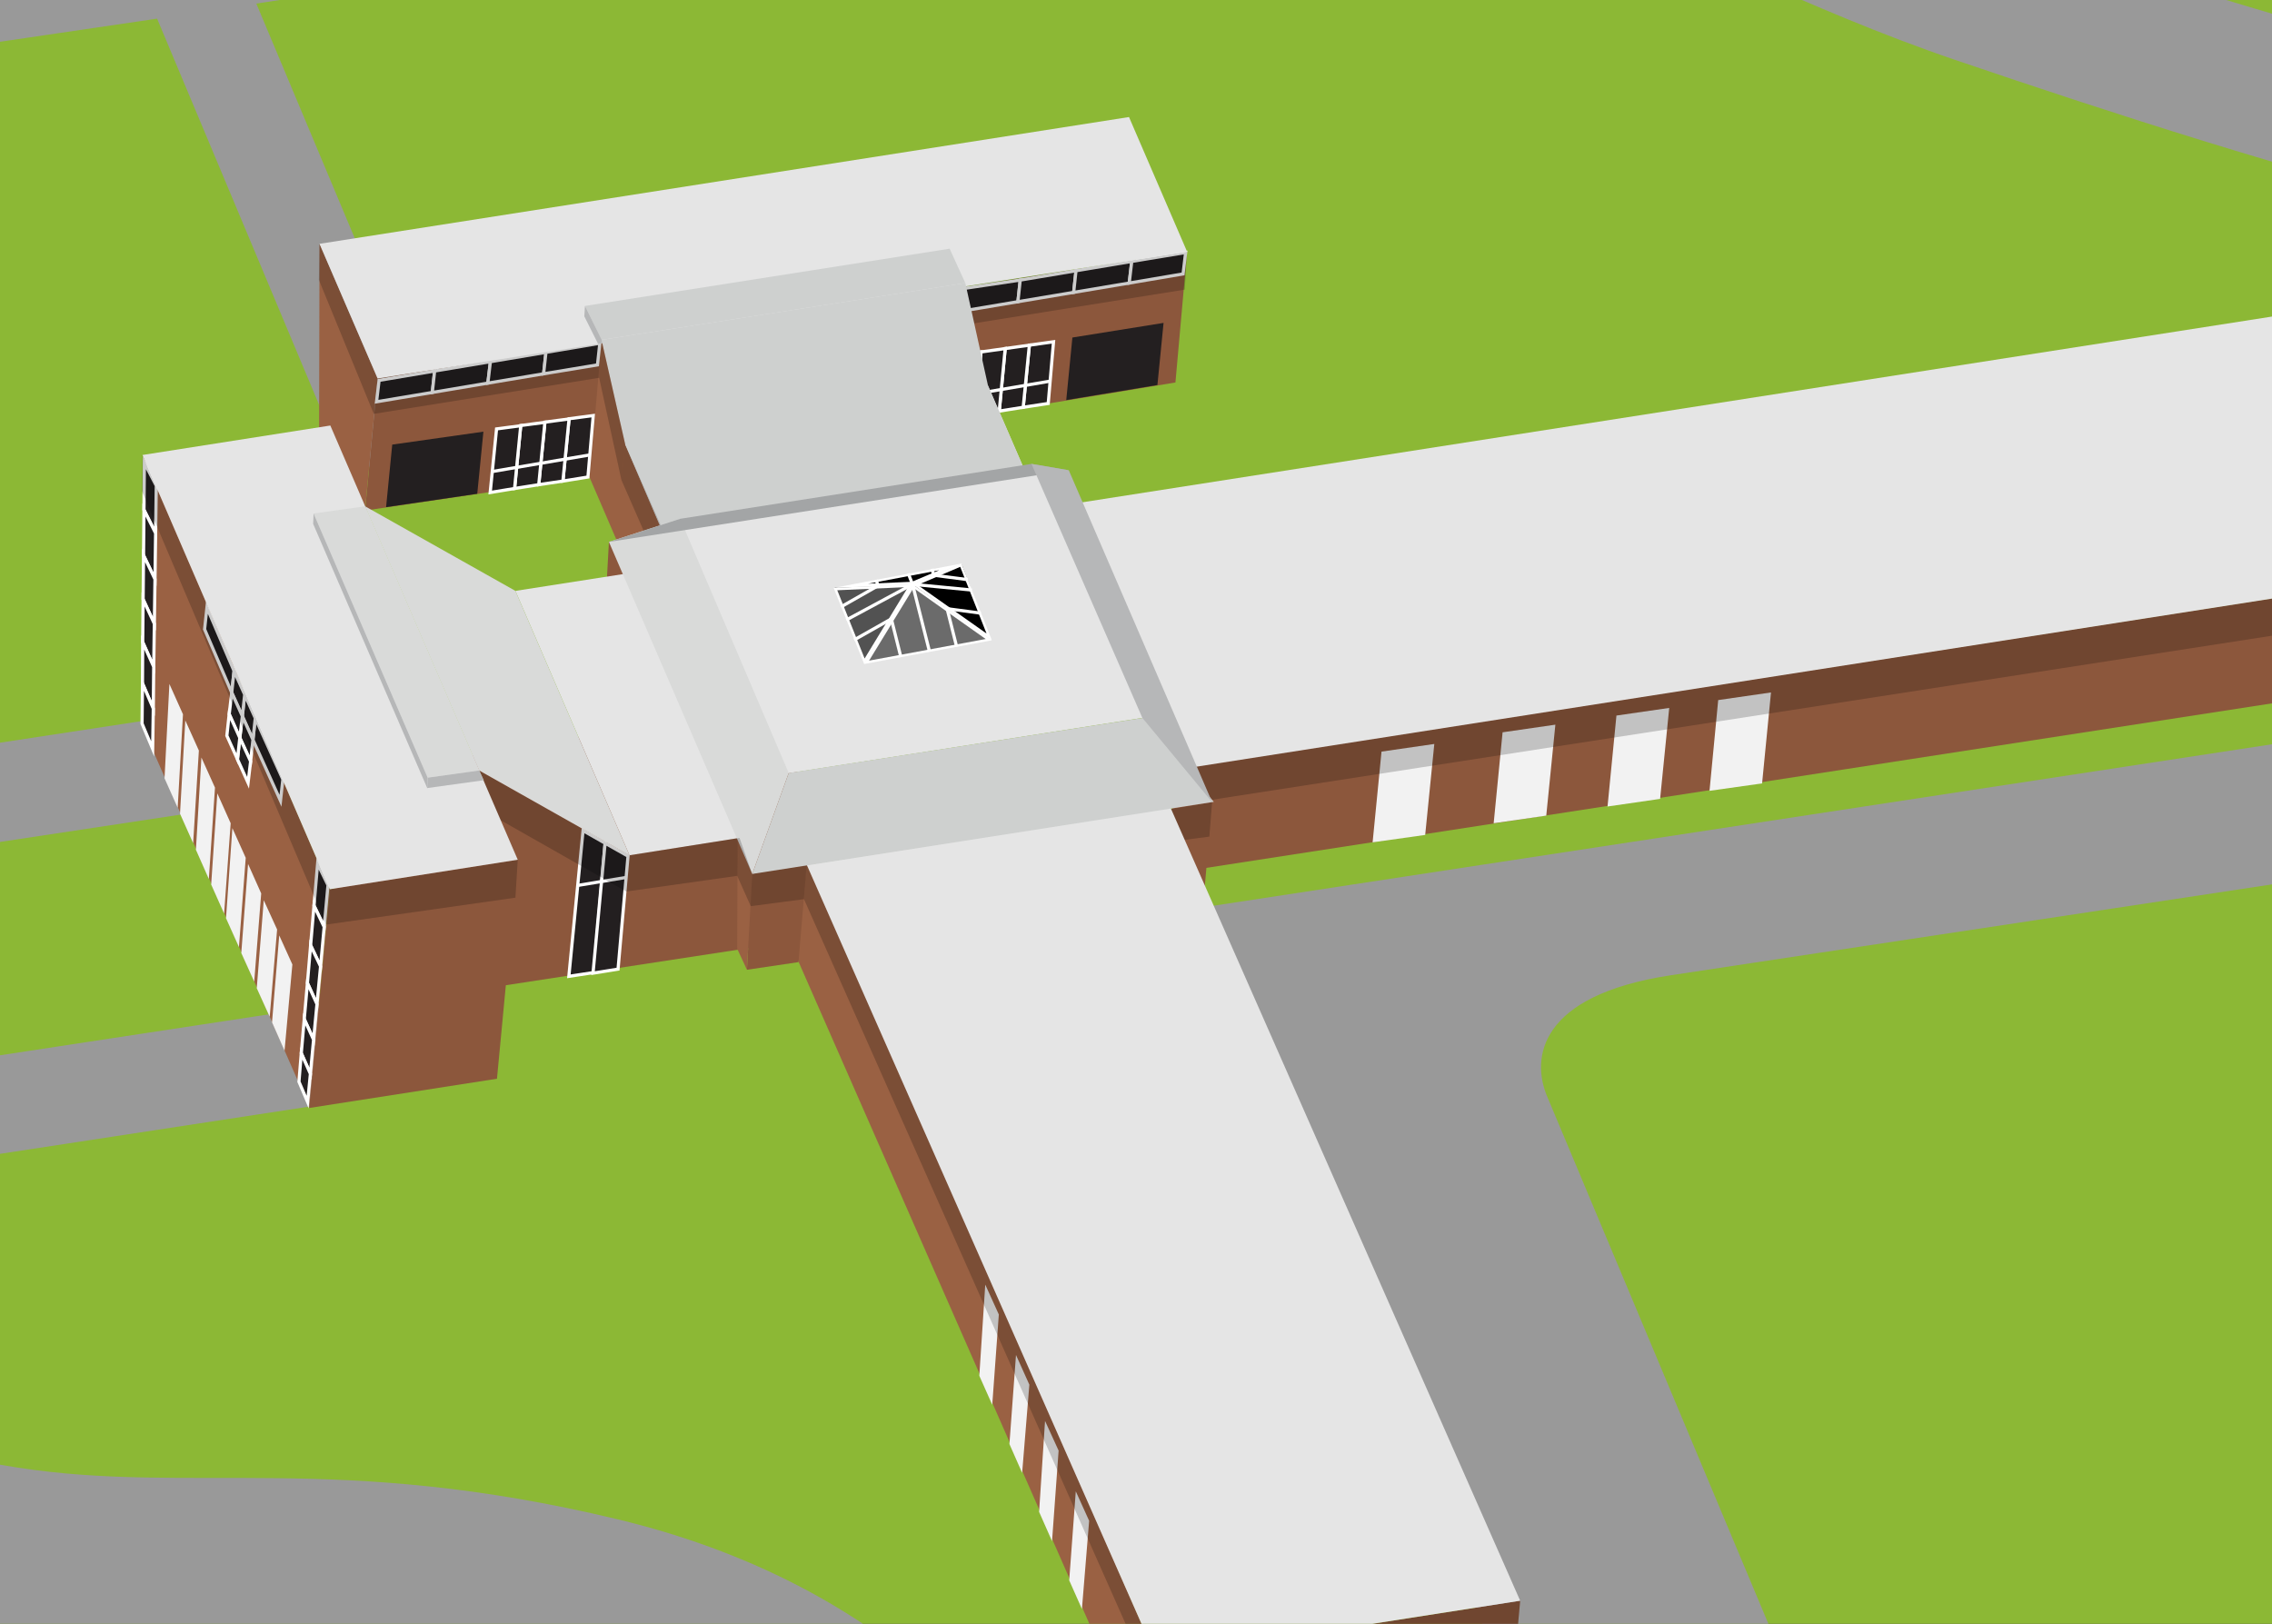 <?xml version="1.0" encoding="UTF-8"?>
<svg id="map" xmlns="http://www.w3.org/2000/svg" viewBox="0 0 107.16 76.59">
  <rect x="0" y="0" width="107.16" height="76.59" fill="#333333" stroke="none"/>
  <defs>
    <style>
      .cls-1, .cls-2 {
        stroke: #fff;
        stroke-miterlimit: 10;
        stroke-width: .15px;
      }

      .cls-1, .cls-3 {
        fill: #231f20;
      }

      .cls-4 {
        opacity: .2;
      }

      .cls-4, .cls-5, .cls-6, .cls-7, .cls-8, .cls-9, .cls-10, .cls-11, .cls-12, .cls-13, .cls-14, .cls-15, .cls-16, .cls-17, .cls-18, .cls-3, .cls-19, .cls-20 {
        stroke-width: 0px;
      }

      .cls-4, .cls-10 {
        fill: #000;
      }

      .cls-5 {
        fill: #525252;
      }

      .cls-6 {
        fill: #6b6b6b;
      }

      .cls-7 {
        fill: #8cb835;
      }

      .cls-8 {
        fill: #d9dad9;
      }

      .cls-2 {
        fill: none;
      }

      .cls-9 {
        fill: #999;
      }

      .cls-11 {
        fill: #b6b7b8;
      }

      .cls-12 {
        fill: #f2f2f2;
      }

      .cls-13 {
        fill: #9a6143;
      }

      .cls-14 {
        fill: #eceff0;
      }

      .cls-15 {
        fill: #a3a5a6;
      }

      .cls-16 {
        fill: #3f7fb7;
      }

      .cls-17 {
        fill: #fff;
      }

      .cls-18 {
        fill: #ced0cf;
      }

      .cls-19 {
        fill: #e5e5e5;
      }

      .cls-20 {
        fill: #8c573c;
      }
    </style>
  </defs>
  <path class="cls-16" d="M7.41-58.97c-29.17,1.36-297.8,23.06-344.95,49.52-54.34,30.49-44.77,99.72-38.67,153.31C-370.57,193.29,7.41-58.97,7.41-58.97Z"/>
  <path class="cls-7" d="M798.92,451.86c28.49-59.5-54.18-238.94-89.6-311.4-35.42-72.46-99.31-161.2-174.79-189.26-90.3-33.58-194.59-32.77-237.48-30.9-42.89,1.87-93.1,4.07-93.1,4.07L-29.86-56.55l-24.03,1.96s-56.16,2.4-75.69,30.97c-6.71,9.81-16.38,20.43-28.27,29.83-13.78,10.88-39.39,18.35-39.39,18.35l-29.13-9.37s-11.94-4.07-10.96-.9,18.31,12.58,18.44,15.56c.13,2.98-12.37,14.29-34.96,12.03-9.15-.92-21.33-3.28-33.48-4.18-23.56-1.75-47.15,5.09-59.36,13.57-10.35,7.18-32.9,9.16-32.9,9.16-6.44,38.33,5.76,106.07,11.91,142.45,5.14,30.4,21.38,65.17,46.03,86.84,28.13,24.72,57.57,26.63,91.86,23.23,7.15-.71,23.43-2.2,43.21-.85,13.92.95,48.06,18.99,102.01,9.5,59.09-10.4,97.23-53.48,116.74-56.98,113.83-20.43,169.77-26.66,210.8-11.19,35.96,13.56,71.64,69.79,94.2,112.05,14.69,27.52,19.82,34.68,41.29,57.21,40.42,42.4,156.79,80.32,230.79,87.01,74,6.69,162.07-.18,189.67-57.81Z"/>
  <path class="cls-9" d="M-80.12,346.25c5.6-11.89,6.52-30.33,2.48-49.33-2.11-9.88-.14-16.91,1.63-20.1,7.19-1.63,11.59-6.06,10.58-10.63,2.44-2.48,13.32-11.48,46.58-16.5l265.8-40.14c6.05,4.33,29.04,21.17,44.85,37.69,19.37,20.24,38.15,41.14,55.06,74.15l9-1.66c-17.2-33.56-36.25-54.77-55.9-75.3-14.43-15.08-34.13-30.01-42.89-36.41l99.41-15.01c5.75,3.16,24.7,13.99,30.86,22.56l.58.81c7.37,10.26,17.46,24.32,43.68,34.48,12.09,4.68,24.87,9.9,36.5,17.67,12.27,8.19,22.19,18.61,30.35,31.85,12.37,20.09,25.52,47.31,36.08,69.18,4.86,10.07,9.06,18.76,12.38,25.1,10.49,20.02,16.93,31.68,27.5,38.62,2.61,1.71,5.08,3.01,7.26,4.16,6.37,3.35,11.41,6,16.08,17.14l23.49,56.02,5.06.33-24.09-57.03c-5.02-11.97-10.81-15.02-17.51-18.54-2.19-1.15-4.46-2.34-6.9-3.95-9.91-6.51-16.22-17.94-26.51-37.59-3.31-6.32-7.5-14.99-12.35-25.04-10.58-21.91-23.75-49.19-36.18-69.37-18.17-29.5-41.85-40.5-68.66-50.89-25.05-9.7-34.42-22.76-41.96-33.25l-.59-.82c-5.92-8.24-22.17-17.99-29.76-22.27l29.6-4.47c2.38-.28,4.74-.58,7.03-.93,21.71-3.28,21.85-10.44,20.53-13.59-.19-.44-.56-1.36-1.08-2.62l10.58-1.35,4.96,12.21,7.69-.85-5.02-12.33,55.17-7.91-4.29-10.22-4.23,1.78,2.01,4.78-50.49,7.2-2.54-5.68-7.18,2.04,2.09,4.61-10.53,1.34c-3.88-9.49-10.49-25.68-13.44-32.72-4.06-9.67-22.65-10.64-28.9-9.7-6.25.94-24.67,3.73-34.21,5.17-4.56.69-7.68-1.29-9.86-3.94l-17.77-42.36c-1.83-10.9.05-28.92,18.8-33.07l8.13-1.23c21.55-3.25,53.86-.4,78.58,6.95,3.66,1.09,9.72,2.86,17.39,5.09,43.04,12.56,143.82,41.96,167.23,52.57,23.33,10.57,48.92,33.04,60.36,44.66,5.15,5.23,11.52,12.58,15.05,23.05,3.87,11.49,3.66,24.41-.66,39.51l9.28.95c9.93-34.75-3.1-53.73-15.57-66.39-3.25-3.3-32.62-32.62-62.79-46.29-24.15-10.94-121.84-39.45-168.79-53.14-7.65-2.23-13.7-4-17.33-5.08-26.97-8.02-61.15-10.98-85.05-7.37l-38.86,5.87-15.49-36.93c-4.51-10.75-21.41-20.64-39.32-23.01-18.29-2.42-34.79-.83-47.7,2.79l-7.15,1.71c-4.76,1.33-13.58,3.75-22.82,6.03l-2.99-7.12c6.41-2.14,9.91-6.68,8.03-11.15l-.39-.92,9.85-1.49-1.46-3.49-9.85,1.49-2.26-5.33,9.85-1.49-1.46-3.49-10.29,1.55c-.96-.83-2.72-2.02-4.83-2.92l-3.2-7.63-5.81.88,2.11,5.03c-2.2-.22-4.51-.18-6.81.16l-.56.08c-7.61,1.15-12.67,5.3-12.57,9.81l-10.18,1.54,1.46,3.49,9.74-1.47,1.99,4.74-9.96,1.5,1.46,3.49,9.96-1.5.39.92c1.78,4.25,7.9,7.18,14.81,7.51l3.39,8.08c-8.25,1.85-15.8,3.25-19.94,3.28-13.81.11-24.45-2.62-38.47-7.39-3.02-1.03-5.78-2.24-8.71-3.52-9.38-4.11-20-8.76-38.76-5.93L-30.17.12c-7.79,1.18-14.51,4.52-18.42,9.18-3.18,3.79-4.42,8.21-3.67,12.98l-2.37.36c-3.12.47-5.02,2.38-4.24,4.25l19.56,46.61c.78,1.87,3.97,3.01,7.09,2.54l1.78-.27,1.46,3.48-36.09,5.45c-1.61-1.43-4.26-2.16-6.97-1.75-2.3.35-4.12,1.44-5,3-.11.19-.2.39-.27.59l-52.16,7.88-9.22-21.97-55.55,8.39,25.96,61.87-41.3,6.24c-3.89.59-12.97-.99-18.54-2.36-.07-.74-.26-1.48-.57-2.23-2.69-6.41-13.56-10.31-24.24-8.69-10.68,1.61-17.18,8.14-14.49,14.54,2.69,6.41,13.56,10.31,24.24,8.69,6.12-.92,10.86-3.46,13.29-6.66,3.8.87,10.63,2.24,16.75,2.45.12,2.96.62,7.58,2.4,11.83.61,1.44,1.44,3.09,2.33,4.84,2.97,5.84,7.03,13.85,4.16,18.7-.33.56-.69,1.16-1.07,1.78-2.84,4.71-6.56,10.87-8.18,17.93-3.61.11-10.13.72-19.77,3.18-5.57,1.42-13.81,3.16-22.52,5.01-15.07,3.19-32.15,6.81-42.13,10.13-3.92,1.3-7.58,2.55-11.13,3.77-10.4,3.56-19.39,6.64-27.58,8.34-10.89,2.26-18.03,3.18-18.21,3.2l2.2,4.58c.18-.02,5.89-.99,16.94-3.29,8.47-1.76,17.58-4.88,28.13-8.49,3.54-1.21,7.19-2.46,11.09-3.76,9.74-3.23,26.68-6.82,41.63-9.99,8.76-1.86,17.04-3.61,22.71-5.05,8.55-2.18,14.48-2.83,17.92-3-.25,3.27.02,6.69,1.09,10.22,3.29,10.84,10.51,26.31,13.98,33.74.89,1.9,1.59,3.4,1.86,4.04.63,1.49,2.09,4.99,6.91,7.45,5.45,2.78,13.31,3.42,23.38,1.9l65-9.82,3.39,8.09c1.59,3.8,6.64,6.54,12.63,7.32-1.56,3.92-3.06,10.68-1,20.31,3.89,18.28,3.07,35.87-2.2,47.07l9.06,1.54ZM146.57-15.37l-4.36-10.4c-.97-2.32,1.38-4.67,5.24-5.26l.56-.08c3.86-.58,7.79.83,8.76,3.14l4.36,10.4c.97,2.32-1.38,4.67-5.24,5.26l-.56.08c-3.86.58-7.79-.83-8.76-3.14ZM188.25,129.26l-22.32,25.63-11.92,1.8-40.07-16.21,74.3-11.22ZM105.52,141.76l10.69,25.49,4.23-1.78-8.8-20.97,41.81,16.91,14.83-2.24,23.94-27.5,9.5,22.65,4.23-1.78-10.25-24.42,22.95-3.47,24.05,57.32-58.93,8.9-6.62-15.78-16.79,2.54,6.62,15.78-57.52,8.69-24.05-57.32,20.1-3.04ZM253.49,198.41c-.82-1.97-4.39-10.47-6.14-14.64l.93-.39-24.93-59.42,89.69-13.55,32.88,78.37-85.77,12.95c-2.79-.73-6.05-1.87-6.66-3.32ZM135.12,130.97l-20.46-48.76,175.43-26.49,20.46,48.76-175.43,26.49ZM85.19,80.84c-1.66-3.96-11.54-27.51-12.22-29.13-.75-1.78-.42-4.76,5.83-5.71,6.25-.94,30.1-4.55,30.1-4.55l2.9,6.91,9.7-1.47s.24-1.09,1.64-1.93c1.4-.84,4.28-.65,4.28-.65l2.98,7.1s1.56.39,2.39,2.37c.83,1.97,2.53,6.02,2.53,6.02l-1.64.25,1.12,2.66,1.97-.3,1.78,4.24-22.37,3.38,2.41,5.75-33.39,5.04ZM-35.54,11.46c2.58-3.07,6.62-5.22,11.54-5.96L7.41.88l9.04,21.55,4.23-1.78L12.09.17l40.16-6.19c14.12-2.13,21.24.99,30.26,4.94,3.03,1.33,6.17,2.7,9.69,3.9,15.33,5.21,32.25,10.42,47.55,10.89,8.84.28,21.6-.73,34.32-3.02l-.03.07c1.37.53,2.75,1.05,4.12,1.58,2.61,1,5.21,2,7.82,3,2.52.97,5,2.01,7.48,3.06,1.35.57,2.53,1.52,3.75,2.34l3.68,2.48c1.01.68,2.01,1.36,3.02,2.03l4.5-2.67-11.38-7.49,26.99-4.01.67-3.07-30,4.47c-1.32.2-2.78.15-4.02-.34-2.74-1.08-5.48-2.1-8.25-3.1-.03-.01-.07-.02-.1-.04,5.74-1.3,11.29-2.88,16.26-4.72l8.92-2.5c1.37-.38,2.68-.81,3.94-1.24,2.61-.64,5.46-1.27,7.49-1.53,1.31-.17,2.5-.28,3.59-.34l-.04.38c14.1,1.36,25.33,5.31,28.81,8.36.33.44,1.1,2.1,1.66,3.62l4.3-1.6c-.72-1.94-1.8-4.46-2.86-5.4-2.71-2.42-7.99-4.72-14.55-6.51.06-.12.11-.23.16-.33.57-1.14,3.25-.6,4.4-.35,1.15.25,5.84,1.43,6.21,1.06.12-.12.27-.36.42-.65,10.06,3.48,18.57,9.66,21.25,16.05l15.49,36.93-45.8,6.92c-.94-1.96-1.99-4.35-2.2-5.46-.46-2.34-2.22-10.57-2.3-10.92l-4.49.96c.02.09,1.83,8.54,2.28,10.84.27,1.38,1.16,3.51,1.97,5.29l-6.15.93-5.62-13.39c-1.48-3.54-7.58-3.75-10.13-3.67l.13,4.59c2.41-.07,5.18.39,5.8.95l5.13,12.23-44.28,6.65-2.47-6.02-4.95.9-33.52,4.91-12.83-30.59-4.77.72-1.37-3.26-66.4,10.13,16.69,39.79-22.83,3.45c-1-2-6.26-11.09-20.53-14.52-13.28-3.19-20.08-1.17-28.31-2.44-7.61-1.18-15.92-3.56-21.2-4.41l-2.9-6.84c7.82-1.18,41.95-6.4,41.95-6.4l-3.34-4.13s-34.73,5.29-40.45,6.16l-3.9-9.5c7.82-1.18,39.94-6.04,39.94-6.04l-1.87-4.41s-34.19,5.22-39.91,6.08l-6.21-14.68c-2.75-6.55-.72-11.02,1.46-13.62ZM-71.36,87.5c1.4-.21,2.57.16,3.07.49-.27.18-.75.39-1.44.5-1.41.21-2.59-.17-3.08-.49.27-.18.75-.4,1.45-.5ZM-141.54,77.54l16.38,39.05-46.19,6.98-16.38-39.05,46.19-6.98ZM-129.99,136.94l-5.91-14.09,12.57-1.9,5.91,14.09-12.57,1.9ZM-169.52,127.93l14.11-2.13,5.91,14.09-14.11,2.13-5.91-14.09ZM-245.48,153.44c-5.65.85-11.39-1.21-12.81-4.6-1.42-3.39,2.02-6.84,7.66-7.69,5.65-.85,11.39,1.21,12.81,4.6s-2.02,6.84-7.66,7.69ZM-104.29,256.46h0l-65,9.82c-15.67,2.37-17.67-2.41-18.86-5.26-.3-.72-.98-2.17-1.92-4.19-3.43-7.35-10.57-22.64-13.78-33.23-2.59-8.55.21-16.66,3.6-23.22,4.26-.47,8.57-1.69,9.08-3.09.09-.24.24-.68.42-1.26l40.67-.67,61.17-9.45-.69-4.54-60.86,9.41-38.89.64c.82-2.88,1.6-5.93,1.6-7.1,0-2.24-2.97-3.19-4.67-3.35-.96-.09-1.82-.51-2.5-1.1-1.1-3.5-2.88-7-4.48-10.16-.85-1.68-1.65-3.26-2.2-4.57-1.7-4.05-2.07-8.64-2.13-11.25l96.12-14.52-2.3-5.48-2.81.42-14.91-35.54,51.37-7.76c1.3,1.31,3.42,2.1,5.72,2.1.5,0,1-.04,1.51-.11,2.3-.35,4.12-1.44,5-3,.16-.29.29-.59.38-.89l36.51-5.51,4.62,11.01,13.83-2.09,14.91-2.25,9.98,23.78,3.3,2.86,1.38,3.29-5.04.76,1.92,4.57-8.11,1.23,2.24,5.34,15.13-2.29c9.93-1.5,7.83-6.51,6.94-8.64l-4.47-10.66,3-.45-2.65-6.32,6.31-.99,3.65-9.19c.1-.04.2-.07.3-.11l69.91-10.56,9.79,23.35-30.79,4.69,2.1,5,30.79-4.69,8.57,20.42-47.36,7.23-2.33-5.55-7.46,1.13,2.33,5.55L1.37,151.17l-2.03-4.83-2.63.4-7.53-17.96-4.93.75-4.14-22.64-39.39,5.54,1.1,5.73-8.52,2.64-4.09,22.61,23.52-3.55,5.75,13.72,11.02-1.66,1.61,3.84-43.42,6.56-1.49-3.55-12.83,1.94,1.15,2.73-4.22.64,6.07,14.47.5-.07.51,3.36,32.89-4.97-.69-4.54-25.79,3.89-2.73-6.5,9.15-1.38-.04-.09,18.55-2.8,2.8,6.68,4.23-1.78-2.35-5.61,41.15-6.21,2.8,6.68,4.23-1.78-2.35-5.61,48.75-7.36,2.32,5.54-46.35,7,.69,4.54,24.55-3.73,9.79,22.73,7.32-1.09-1-4.48-3.47.5-7.96-18.37,18.27-2.73,1.95,4.66,9.43-1.42-6.11-14.56,23.32-3.52,24.05,57.32-22.02,3.27-4.32-10.11-11.81,1.72,4.44,10.25-98.8,14.87-3.68-3.78-1.49-3.55-16.88,2.55,1.49,3.55,7.29-1.1c2.7.52,8.74,2.08,10.27,5.72,1.28,3.04.45,5.42-.86,7.19-4.44,2.68-10.6,5.23-17.59,6.29l-25.89,3.91s-8.42,1.1-16.29,2.29l-.56.08c-8.89,1.34-11.85,5.13-12.35,10.47ZM-80.15,271.7l-.56.08c-3.86.58-7.79-.83-8.76-3.14l-5.18-11.68c-.97-2.32,1.38-4.67,5.24-5.26h0c3.86-.58,8.35.74,9.32,3.06l5.18,11.68c.97,2.32-1.38,4.67-5.24,5.26ZM-68.28,259.13l-4.7-11.2,24.47-3.7c6.44-.97,13.06-3.29,18.62-6.53,2.59-1.5,4.77-3.1,6.43-4.68,1.4,3.35,2.71,6.46,3.11,7.42.52,1.23-1.2,2.83-2.96,4.09-24.85,3.98-38.17,10.12-44.98,14.58Z"/>
  <polygon class="cls-14" points="-34.59 68.07 -32.77 72.38 -35.03 72.71 -31.09 81.87 -32.09 81.95 -27.44 95.57 -26.37 95.42 -22.13 105.46 -17.94 104.85 -14.9 112.06 4.67 109.22 .47 99.26 2.19 99.01 -10.44 69.05 -11.52 69.21 -13.3 64.97 -34.59 68.07"/>
  <polygon class="cls-20" points="45.57 13.54 44.98 19.77 55.44 18.04 55.99 11.87 45.57 13.54"/>
  <polygon class="cls-1" points="49.44 19.03 48.26 19.21 48.55 16.28 49.69 16.12 49.44 19.03"/>
  <polygon class="cls-1" points="48.26 19.21 47.13 19.39 47.41 16.44 48.55 16.28 48.26 19.21"/>
  <polygon class="cls-1" points="47.13 19.39 45.99 19.56 46.27 16.6 47.41 16.44 47.13 19.39"/>
  <polygon class="cls-1" points="45.99 19.56 44.84 19.75 45.13 16.76 46.27 16.6 45.99 19.56"/>
  <line class="cls-1" x1="49.51" y1="17.98" x2="44.94" y2="18.76"/>
  <polygon class="cls-20" points="30.9 29.72 28.47 30.08 28.72 25.56 31.29 25.13 30.9 29.72"/>
  <polygon class="cls-13" points="31.6 31.32 27.8 22.5 28.16 14.08 29.94 21.12 31.89 26.37 31.6 31.32"/>
  <polygon class="cls-20" points="17.81 17.85 17.22 24.08 27.82 22.51 28.37 16.03 17.81 17.85"/>
  <polygon class="cls-13" points="16.83 28.1 15.04 24.38 15.07 11.5 17.81 17.85 16.83 28.1"/>
  <polygon class="cls-20" points="15.56 41.94 14.58 52.26 23.44 50.88 24.42 40.55 15.56 41.94"/>
  <polygon class="cls-20" points="37.25 44.42 15.16 47.8 16.37 36.58 37.72 33.05 37.25 44.42"/>
  <polygon class="cls-13" points="54.25 83.12 37.25 44.42 37.36 38.71 54.54 78.18 54.25 83.12"/>
  <polygon class="cls-20" points="140.39 28.04 133.14 29.16 132.25 27.27 121.99 29.09 121.83 30.91 55.11 41.21 55.41 36.27 122.22 25.88 121.21 23.54 124.85 22.97 133.6 17.13 134.15 18.91 141.37 17.78 140.39 28.04"/>
  <polygon class="cls-20" points="71.23 80.6 54.25 83.12 54.54 78.18 71.7 75.5 71.23 80.6"/>
  <polygon class="cls-13" points="14.58 52.19 6.74 34.32 6.77 21.45 15.56 41.94 14.58 52.19"/>
  <polygon class="cls-20" points="37.66 45.38 35.23 45.74 35.48 41.22 38.05 40.79 37.66 45.38"/>
  <polygon class="cls-13" points="35.23 45.74 34.77 44.75 34.79 39.62 35.48 41.22 35.23 45.74"/>
  <polygon class="cls-20" points="56.77 42.43 54.34 42.79 54.6 38.27 57.17 37.83 56.77 42.43"/>
  <polygon class="cls-19" points="34.88 39.52 29.69 40.34 24.31 27.87 29.5 27.06 34.88 39.52"/>
  <polygon class="cls-1" points="20.39 18.51 17.76 18.95 17.88 17.94 20.5 17.5 20.39 18.51"/>
  <polygon class="cls-1" points="23.01 18.07 20.39 18.51 20.5 17.5 23.13 17.06 23.01 18.07"/>
  <polygon class="cls-1" points="25.64 17.63 23.01 18.07 23.13 17.06 25.75 16.62 25.64 17.63"/>
  <polygon class="cls-1" points="28.18 17.21 25.64 17.63 25.75 16.62 28.29 16.19 28.18 17.21"/>
  <polygon class="cls-1" points="27.73 22.5 26.55 22.69 26.84 19.75 27.98 19.6 27.73 22.5"/>
  <polygon class="cls-1" points="26.55 22.69 25.41 22.86 25.7 19.91 26.84 19.76 26.55 22.69"/>
  <polygon class="cls-1" points="25.41 22.86 24.27 23.04 24.56 20.07 25.7 19.92 25.41 22.86"/>
  <polygon class="cls-1" points="24.27 23.04 23.12 23.23 23.42 20.23 24.56 20.08 24.27 23.04"/>
  <polygon class="cls-1" points="48.01 14.23 45.39 14.67 45.5 13.6 48.12 13.21 48.01 14.23"/>
  <polygon class="cls-1" points="50.64 13.79 48.01 14.23 48.12 13.21 50.75 12.77 50.64 13.79"/>
  <polygon class="cls-1" points="53.26 13.35 50.64 13.79 50.75 12.77 53.38 12.33 53.26 13.35"/>
  <polygon class="cls-1" points="55.8 12.92 53.26 13.35 53.38 12.33 55.92 11.91 55.8 12.92"/>
  <polygon class="cls-19" points="29.49 20.97 46.6 18.19 48.31 22.14 31.16 24.88 29.49 20.97"/>
  <line class="cls-1" x1="27.8" y1="21.46" x2="23.22" y2="22.24"/>
  <polygon class="cls-3" points="22.51 23.29 18.21 23.92 18.5 20.97 22.8 20.36 22.51 23.29"/>
  <polygon class="cls-3" points="54.59 18.16 50.29 18.87 50.58 15.92 54.88 15.23 54.59 18.16"/>
  <polygon class="cls-1" points="13.23 37.77 11.93 34.89 12.04 33.87 13.34 36.76 13.23 37.77"/>
  <polygon class="cls-1" points="10.93 32.67 9.65 29.68 9.76 28.66 11.04 31.65 10.93 32.67"/>
  <polygon class="cls-1" points="11.93 34.89 11.43 33.78 11.54 32.76 12.04 33.87 11.93 34.89"/>
  <polygon class="cls-1" points="11.43 33.78 10.93 32.67 11.04 31.65 11.54 32.76 11.43 33.78"/>
  <polygon class="cls-1" points="11.82 35.91 11.31 34.8 11.43 33.78 11.93 34.89 11.82 35.91"/>
  <polygon class="cls-1" points="11.31 34.8 10.81 33.69 10.93 32.67 11.43 33.78 11.31 34.8"/>
  <polygon class="cls-1" points="11.7 36.92 11.2 35.81 11.31 34.8 11.82 35.91 11.7 36.92"/>
  <polygon class="cls-1" points="11.2 35.81 10.7 34.7 10.81 33.68 11.31 34.8 11.2 35.81"/>
  <g>
    <polygon class="cls-12" points="13.42 49.56 12.83 48.22 13.17 44.12 13.79 45.49 13.42 49.56"/>
    <polygon class="cls-12" points="12.72 47.96 12.11 46.61 12.44 42.46 13.07 43.84 12.72 47.96"/>
    <polygon class="cls-12" points="11.99 46.3 11.38 44.95 11.7 40.75 12.32 42.14 11.99 46.3"/>
    <polygon class="cls-12" points="11.27 44.67 10.66 43.31 10.96 39.06 11.59 40.46 11.27 44.67"/>
    <polygon class="cls-12" points="10.57 43.09 9.96 41.72 10.25 37.42 10.88 38.83 10.57 43.09"/>
    <polygon class="cls-12" points="9.85 41.46 9.24 40.08 9.5 35.73 10.14 37.15 9.85 41.46"/>
    <polygon class="cls-12" points="9.11 39.77 8.49 38.38 8.74 33.98 9.38 35.4 9.11 39.77"/>
    <polygon class="cls-12" points="8.38 38.1 7.76 36.71 7.99 32.26 8.63 33.69 8.38 38.1"/>
  </g>
  <g>
    <polygon class="cls-1" points="7.34 25.15 6.79 24.05 6.81 21.83 7.37 22.91 7.34 25.15"/>
    <polygon class="cls-1" points="7.31 27.32 6.77 26.2 6.79 24.05 7.34 25.15 7.31 27.32"/>
    <polygon class="cls-1" points="7.28 29.42 6.75 28.27 6.77 26.19 7.31 27.32 7.28 29.42"/>
    <polygon class="cls-1" points="7.25 31.45 6.73 30.29 6.75 28.27 7.28 29.42 7.25 31.45"/>
    <polygon class="cls-1" points="7.23 33.42 6.72 32.24 6.73 30.29 7.25 31.45 7.23 33.42"/>
    <polygon class="cls-1" points="7.2 35.32 6.7 34.13 6.72 32.23 7.23 33.42 7.2 35.32"/>
  </g>
  <g>
    <polygon class="cls-1" points="15.29 43.71 14.81 42.72 14.98 40.74 15.47 41.75 15.29 43.71"/>
    <polygon class="cls-1" points="15.12 45.58 14.65 44.59 14.81 42.72 15.29 43.72 15.12 45.58"/>
    <polygon class="cls-1" points="14.95 47.36 14.5 46.37 14.65 44.59 15.12 45.58 14.95 47.36"/>
    <polygon class="cls-1" points="14.79 49.04 14.35 48.07 14.5 46.37 14.95 47.36 14.79 49.04"/>
    <polygon class="cls-1" points="14.64 50.65 14.21 49.68 14.35 48.07 14.79 49.04 14.64 50.65"/>
    <polygon class="cls-1" points="14.51 51.98 14.1 51.02 14.21 49.68 14.64 50.65 14.51 51.98"/>
  </g>
  <polygon class="cls-12" points="67.22 39.38 64.74 39.73 65.16 35.45 67.65 35.09 67.22 39.38"/>
  <polygon class="cls-12" points="72.93 38.47 70.45 38.83 70.87 34.54 73.36 34.18 72.93 38.47"/>
  <polygon class="cls-12" points="78.3 37.68 75.82 38.04 76.24 33.75 78.73 33.39 78.3 37.68"/>
  <polygon class="cls-12" points="83.11 36.95 80.63 37.3 81.04 33.02 83.53 32.66 83.11 36.95"/>
  <polygon class="cls-12" points="51.03 75.89 50.43 74.54 50.74 70.34 51.37 71.73 51.03 75.89"/>
  <polygon class="cls-12" points="49.62 72.69 49.01 71.31 49.29 67.02 49.93 68.42 49.62 72.69"/>
  <polygon class="cls-12" points="48.21 69.47 47.61 68.11 47.92 63.91 48.55 65.31 48.21 69.47"/>
  <polygon class="cls-12" points="46.8 66.26 46.19 64.89 46.47 60.59 47.11 62 46.8 66.26"/>
  <polygon class="cls-1" points="28.01 45.87 26.83 46.05 27.5 39.18 28.54 39.77 28.01 45.87"/>
  <polygon class="cls-1" points="29.15 45.71 27.97 45.9 28.54 39.77 29.62 40.38 29.15 45.71"/>
  <line class="cls-1" x1="29.56" y1="41.38" x2="27.26" y2="41.76"/>
  <polygon class="cls-4" points="15.56 41.94 15.38 43.61 24.31 42.34 24.42 40.55 15.56 41.94"/>
  <polygon class="cls-4" points="6.72 21.46 6.69 23.15 15.38 43.61 15.56 41.94 6.72 21.46"/>
  <polygon class="cls-4" points="17.81 17.85 17.63 19.52 28.26 17.82 28.37 16.03 17.81 17.85"/>
  <polygon class="cls-4" points="15.07 11.5 15.04 13.2 17.63 19.52 17.81 17.85 15.07 11.5"/>
  <polygon class="cls-4" points="45.4 13.51 45.25 15.36 55.88 13.66 55.99 11.87 45.4 13.51"/>
  <polygon class="cls-19" points="53.25 5.52 55.99 11.87 17.81 17.85 15.07 11.5 53.25 5.52"/>
  <polygon class="cls-18" points="45.53 13.35 46.6 18.19 48.33 22.18 31.17 24.86 29.49 20.97 28.37 16.03 45.53 13.35"/>
  <polygon class="cls-18" points="44.79 11.73 45.53 13.35 28.37 16.03 27.59 14.43 44.79 11.73"/>
  <polygon class="cls-4" points="28.37 16.03 28.26 17.82 29.31 22.64 29.49 20.97 28.37 16.03"/>
  <polygon class="cls-4" points="29.49 20.97 29.31 22.64 31.04 26.59 31.22 24.91 29.49 20.97"/>
  <polygon class="cls-19" points="54.01 33.84 37.07 36.49 32.02 24.76 48.89 22.22 54.01 33.84"/>
  <polygon class="cls-8" points="32.08 24.47 28.72 25.56 35.48 41.22 37.2 36.46 32.08 24.47"/>
  <g>
    <g>
      <g>
        <polygon class="cls-5" points="39.37 27.71 42.94 27.62 40.76 31.19 39.37 27.71"/>
        <path class="cls-17" d="M42.83,27.69l-2.05,3.37-1.29-3.22,3.34-.15M43.04,27.56l-3.72.17,1.44,3.59,2.29-3.76h0Z"/>
      </g>
      <g>
        <polygon class="cls-10" points="43.16 27.57 45.37 26.64 46.66 30.04 43.16 27.57"/>
        <path class="cls-17" d="M45.29,26.74l1.24,3.14-3.25-2.29,2-.85M45.35,26.58l-2.31.98,3.74,2.64-1.43-3.62h0Z"/>
      </g>
      <g>
        <polygon class="cls-6" points="43.09 27.59 46.64 30.17 40.87 31.23 43.09 27.59"/>
        <path class="cls-17" d="M43.08,27.73l3.41,2.41-5.5,1.02,2.09-3.42M43.04,27.56l-2.29,3.76,6.03-1.12-3.74-2.64h0Z"/>
      </g>
      <g>
        <polygon class="cls-10" points="44.82 26.74 43.02 27.51 40.13 27.63 44.82 26.74"/>
        <path class="cls-17" d="M44.29,26.9l-1.28.54-2.06.09,3.33-.63M45.35,26.58l-6.03,1.15,3.72-.17,2.31-.98h0Z"/>
      </g>
    </g>
    <polyline class="cls-2" points="43.84 30.73 43.04 27.56 39.92 29.24"/>
    <polyline class="cls-2" points="42.49 30.99 42.04 29.19 40.29 30.18"/>
    <polyline class="cls-2" points="39.67 28.62 41.41 27.63 41.33 27.35"/>
    <polyline class="cls-2" points="45.12 30.5 44.67 28.71 46.26 28.92"/>
    <polyline class="cls-2" points="45.64 27.34 44.04 27.13 43.96 26.83"/>
    <path class="cls-2" d="M45.84,27.83l-2.8-.27s-.2-.51-.2-.51"/>
  </g>
  <polygon class="cls-15" points="32.08 24.47 28.72 25.56 50.41 22.18 48.65 21.88 32.08 24.47"/>
  <polygon class="cls-4" points="22.6 36.34 22.42 38.01 29.54 42.05 29.69 40.34 22.6 36.34"/>
  <polygon class="cls-4" points="29.69 40.34 29.54 42.05 34.77 41.31 34.88 39.52 29.69 40.34"/>
  <polygon class="cls-8" points="29.69 40.34 22.6 36.34 17.22 23.88 24.31 27.87 29.69 40.34"/>
  <polygon class="cls-19" points="24.42 40.55 15.56 41.94 6.72 21.46 15.58 20.07 24.42 40.55"/>
  <polygon class="cls-8" points="22.6 36.34 20.17 36.68 14.79 24.22 17.22 23.88 22.6 36.34"/>
  <polygon class="cls-4" points="34.88 39.52 34.77 41.31 35.41 42.74 35.48 41.22 34.88 39.52"/>
  <polygon class="cls-4" points="35.48 41.22 35.41 42.74 37.92 42.41 38.04 40.62 35.48 41.22"/>
  <polygon class="cls-4" points="38.04 40.62 37.92 42.41 54.47 79.7 54.54 78.18 38.04 40.62"/>
  <polygon class="cls-4" points="54.54 78.18 54.47 79.7 71.56 77.08 71.7 75.5 54.54 78.18"/>
  <polygon class="cls-4" points="54.6 38.27 54.53 39.79 57.04 39.46 57.17 37.83 54.6 38.27"/>
  <polygon class="cls-4" points="55.97 36.21 55.82 37.93 122.11 27.67 122.22 25.88 55.97 36.21"/>
  <polygon class="cls-19" points="55.21 38.1 71.7 75.5 54.54 78.18 38.05 40.79 55.21 38.1"/>
  <polygon class="cls-18" points="37.2 36.46 35.48 41.22 57.25 37.82 53.97 33.85 37.2 36.46"/>
  <polygon class="cls-11" points="20.15 37.17 14.77 24.71 14.79 24.22 20.17 36.68 20.15 37.17"/>
  <polygon class="cls-11" points="22.82 36.8 20.15 37.17 20.17 36.68 22.6 36.34 22.82 36.8"/>
  <polygon class="cls-11" points="28.37 16.19 28.21 16.22 27.56 14.92 27.59 14.43 28.38 16.03 28.37 16.19"/>
  <polygon class="cls-19" points="122.22 25.88 56.31 36.18 50.93 23.71 116.84 13.42 122.22 25.88"/>
  <polygon class="cls-11" points="48.65 21.88 50.41 22.18 57.17 37.83 53.88 33.86 48.65 21.88"/>
</svg>